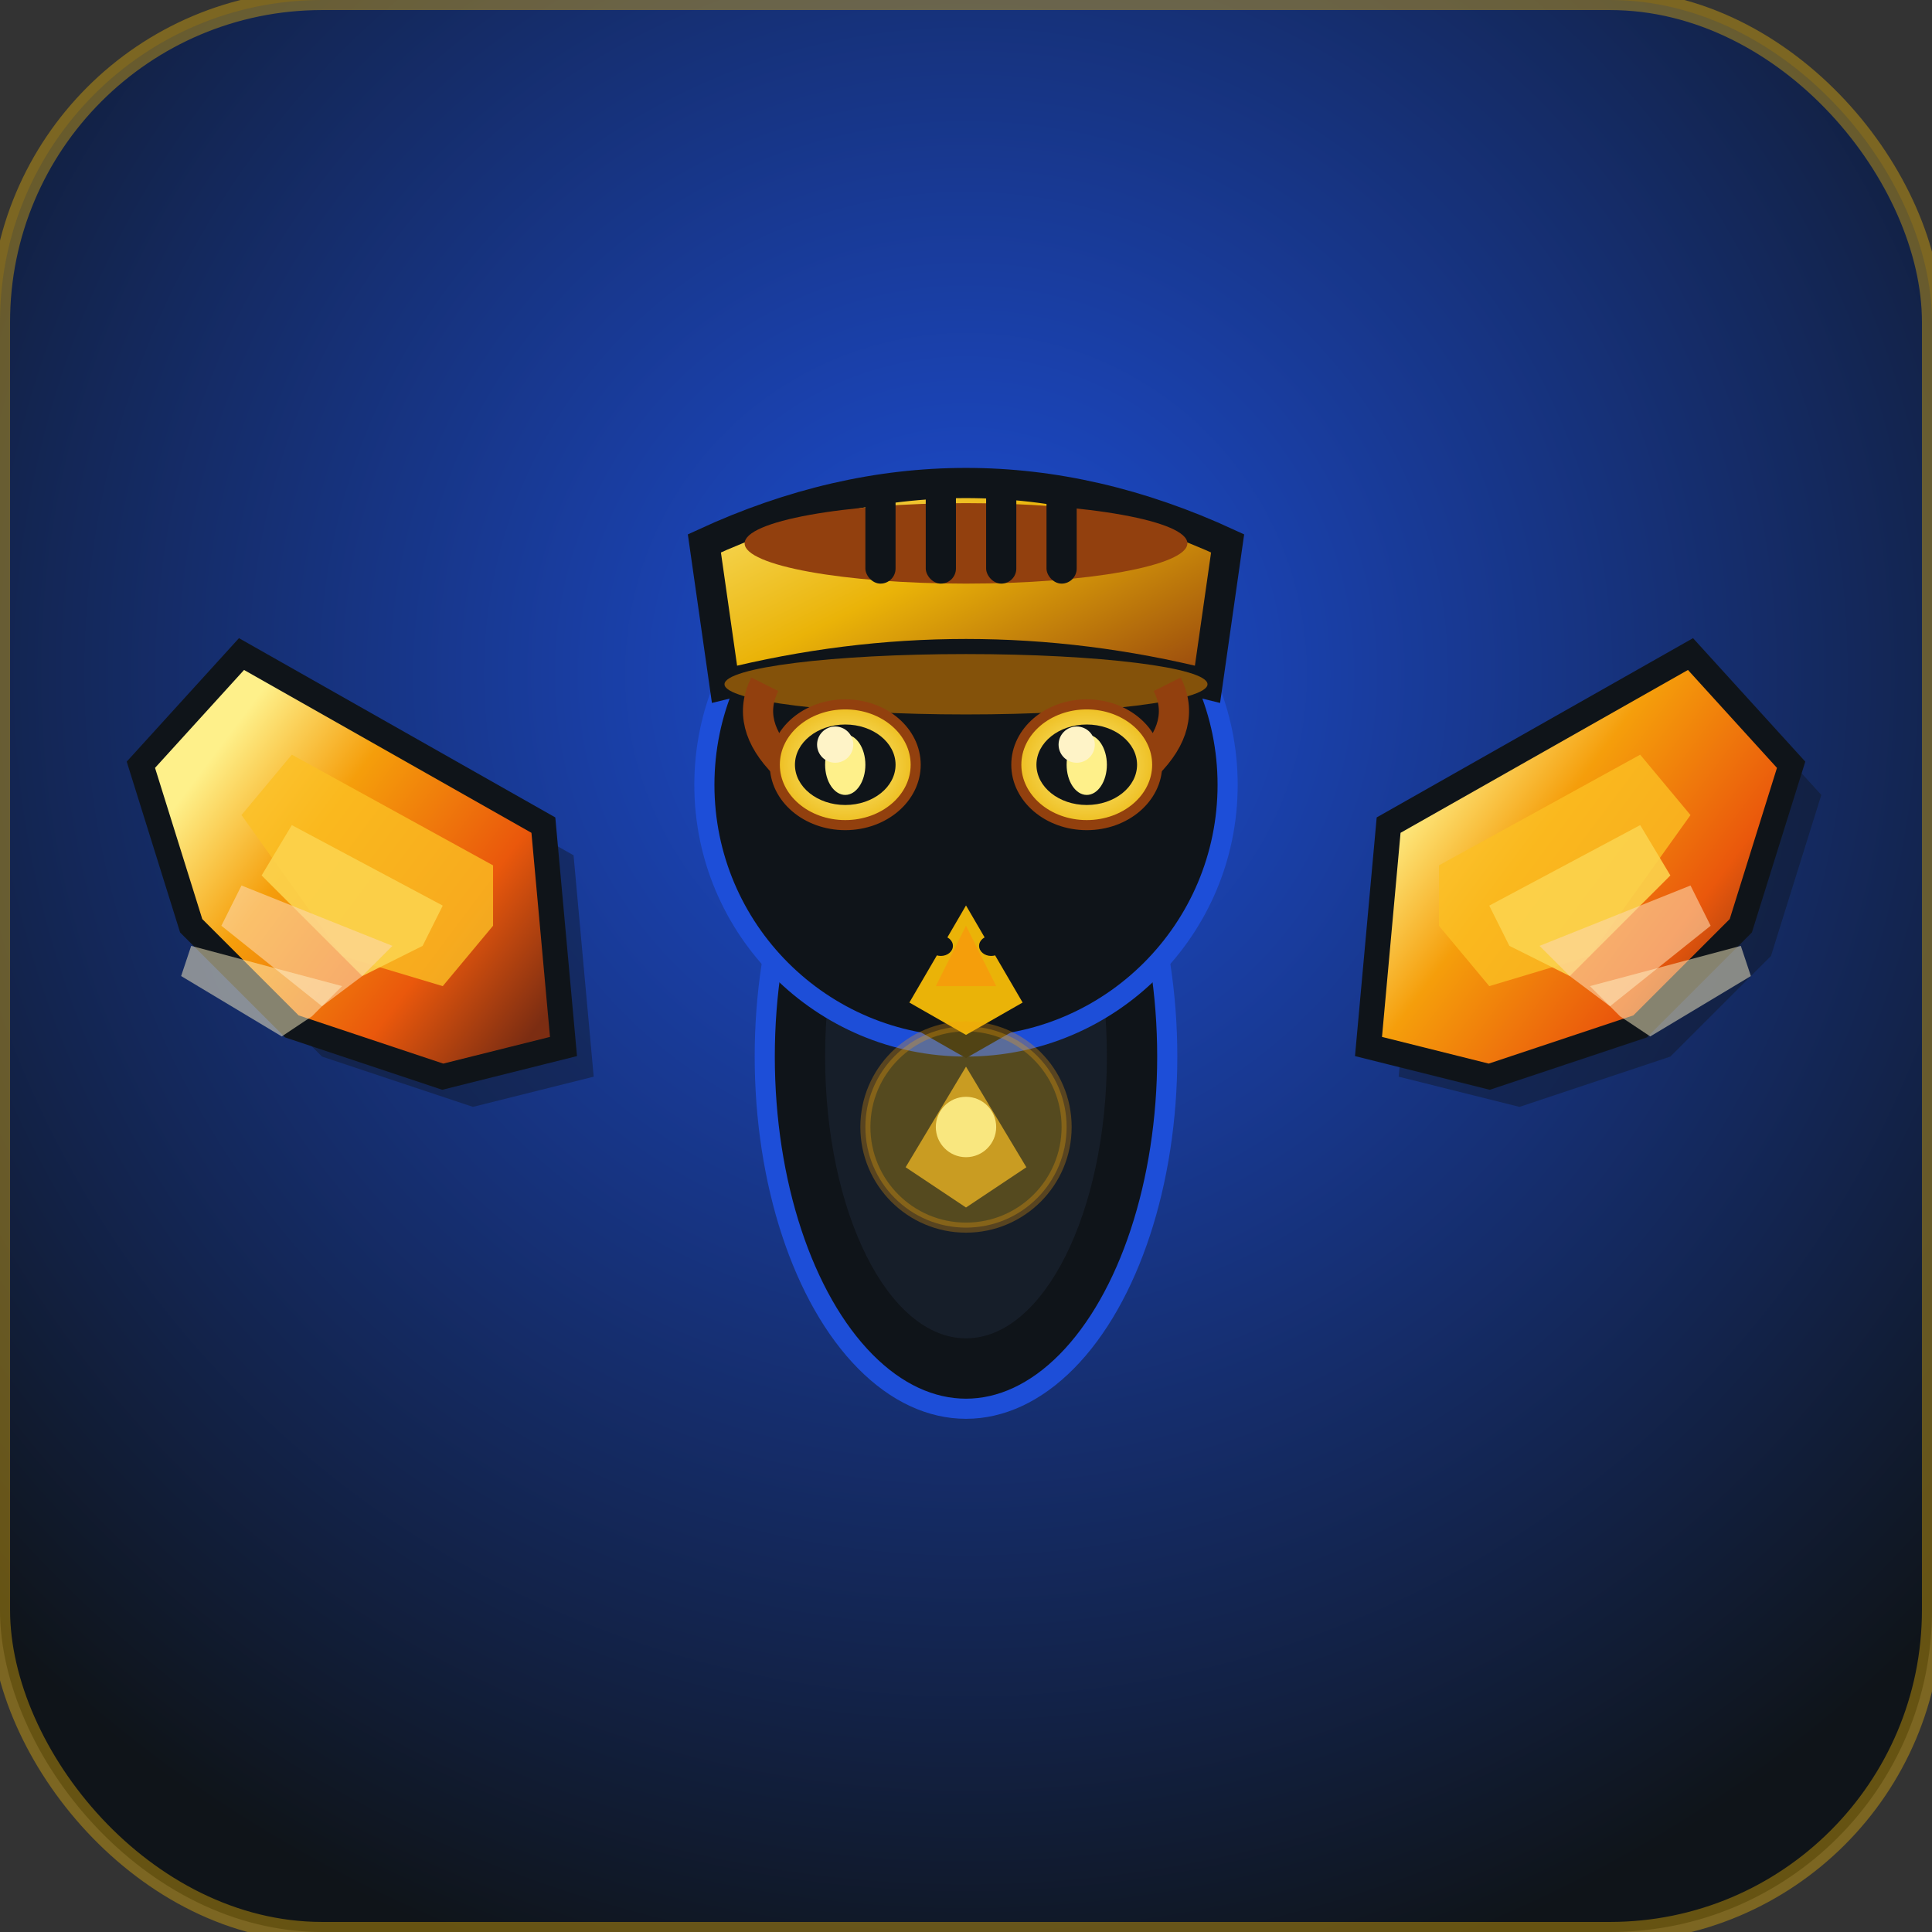 <svg xmlns="http://www.w3.org/2000/svg" viewBox="0 0 192 192" width="192" height="192">
  <rect x="0" y="0" width="192" height="192" fill="#333333" stroke="none"/>
  <defs>
    <radialGradient id="bg4" cx="50%" cy="35%" r="70%">
      <stop offset="0%" style="stop-color:#1d4ed8"/>
      <stop offset="100%" style="stop-color:#0f1419"/>
    </radialGradient>
    <linearGradient id="helmet4" x1="0%" y1="0%" x2="100%" y2="100%">
      <stop offset="0%" style="stop-color:#fef08a"/>
      <stop offset="50%" style="stop-color:#eab308"/>
      <stop offset="100%" style="stop-color:#92400e"/>
    </linearGradient>
    <linearGradient id="wings4" x1="20%" y1="20%" x2="100%" y2="80%">
      <stop offset="0%" style="stop-color:#fef08a"/>
      <stop offset="30%" style="stop-color:#f59e0b"/>
      <stop offset="70%" style="stop-color:#ea580c"/>
      <stop offset="100%" style="stop-color:#7c2d12"/>
    </linearGradient>
    <radialGradient id="eyeGlow" cx="50%" cy="50%" r="60%">
      <stop offset="0%" style="stop-color:#fef08a"/>
      <stop offset="100%" style="stop-color:#eab308"/>
    </radialGradient>
  </defs>
  
  <!-- Background - rounded square for modern app icon -->
  <rect width="192" height="192" fill="url(#bg4)" rx="32" ry="32"/>
  
  <!-- Hawk positioned for square format -->
  <g transform="translate(96,100)">
    <!-- Wing shadows for depth -->
    <path d="M-42,-18 L-72,-35 L-82,-24 L-77,-8 L-67,2 L-52,7 L-40,4 Z" fill="#0f1419" opacity="0.4" transform="translate(3,3)"/>
    <path d="M42,-18 L72,-35 L82,-24 L77,-8 L67,2 L52,7 L40,4 Z" fill="#0f1419" opacity="0.4" transform="translate(3,3)"/>
    
    <!-- Wings - geometric and sharp -->
    <!-- Left wing -->
    <path d="M-42,-18 L-72,-35 L-82,-24 L-77,-8 L-67,2 L-52,7 L-40,4 Z" fill="url(#wings4)" stroke="#0f1419" stroke-width="2.5"/>
    <!-- Wing feather details -->
    <path d="M-47,-14 L-67,-25 L-72,-19 L-62,-5 L-52,-2 L-47,-8 Z" fill="#fbbf24" opacity="0.8"/>
    <path d="M-52,-10 L-67,-18 L-70,-13 L-60,-3 L-54,-6 Z" fill="#fcd34d" opacity="0.9"/>
    <path d="M-57,-6 L-72,-12 L-74,-8 L-64,0 L-60,-3 Z" fill="#fed7aa" opacity="0.6"/>
    <path d="M-62,-2 L-77,-6 L-78,-3 L-68,3 L-65,1 Z" fill="#fef3c7" opacity="0.5"/>
    
    <!-- Right wing -->
    <path d="M42,-18 L72,-35 L82,-24 L77,-8 L67,2 L52,7 L40,4 Z" fill="url(#wings4)" stroke="#0f1419" stroke-width="2.5"/>
    <!-- Wing feather details -->
    <path d="M47,-14 L67,-25 L72,-19 L62,-5 L52,-2 L47,-8 Z" fill="#fbbf24" opacity="0.8"/>
    <path d="M52,-10 L67,-18 L70,-13 L60,-3 L54,-6 Z" fill="#fcd34d" opacity="0.9"/>
    <path d="M57,-6 L72,-12 L74,-8 L64,0 L60,-3 Z" fill="#fed7aa" opacity="0.6"/>
    <path d="M62,-2 L77,-6 L78,-3 L68,3 L65,1 Z" fill="#fef3c7" opacity="0.5"/>
    
    <!-- Body - streamlined -->
    <ellipse cx="0" cy="5" rx="20" ry="35" fill="#0f1419" stroke="#1d4ed8" stroke-width="2"/>
    <ellipse cx="0" cy="5" rx="14" ry="28" fill="#1e293b" opacity="0.5"/>
    
    <!-- Head - alert and focused -->
    <circle cx="0" cy="-22" r="26" fill="#0f1419" stroke="#1d4ed8" stroke-width="2"/>
    
    <!-- Safety helmet - premium construction style -->
    <path d="M-26,-46 Q0,-58 26,-46 L24,-32 Q0,-38 -24,-32 Z" fill="url(#helmet4)" stroke="#0f1419" stroke-width="3"/>
    <!-- Helmet structural details -->
    <ellipse cx="0" cy="-46" rx="22" ry="4" fill="#92400e"/>
    <ellipse cx="0" cy="-32" rx="24" ry="3" fill="#a16207" opacity="0.8"/>
    <!-- Ventilation slots -->
    <rect x="-10" y="-52" width="3" height="10" fill="#0f1419" rx="1.5"/>
    <rect x="-4" y="-52" width="3" height="10" fill="#0f1419" rx="1.5"/>
    <rect x="2" y="-52" width="3" height="10" fill="#0f1419" rx="1.5"/>
    <rect x="8" y="-52" width="3" height="10" fill="#0f1419" rx="1.5"/>
    <!-- Side reinforcement -->
    <path d="M-20,-32 Q-22,-28 -18,-24" fill="none" stroke="#92400e" stroke-width="3"/>
    <path d="M20,-32 Q22,-28 18,-24" fill="none" stroke="#92400e" stroke-width="3"/>
    
    <!-- Eyes - intense and watchful -->
    <ellipse cx="-12" cy="-24" rx="7" ry="6" fill="url(#eyeGlow)" stroke="#92400e" stroke-width="1"/>
    <ellipse cx="12" cy="-24" rx="7" ry="6" fill="url(#eyeGlow)" stroke="#92400e" stroke-width="1"/>
    <ellipse cx="-12" cy="-24" rx="5" ry="4" fill="#0f1419"/>
    <ellipse cx="12" cy="-24" rx="5" ry="4" fill="#0f1419"/>
    <!-- Pupils with intense focus -->
    <ellipse cx="-12" cy="-24" rx="2" ry="3" fill="#fef08a"/>
    <ellipse cx="12" cy="-24" rx="2" ry="3" fill="#fef08a"/>
    <!-- Eye highlights -->
    <circle cx="-13" cy="-26" r="1.8" fill="#fef3c7"/>
    <circle cx="11" cy="-26" r="1.8" fill="#fef3c7"/>
    
    <!-- Beak - strong and defined -->
    <path d="M0,-12 L-7,0 L0,4 L7,0 Z" fill="#eab308" stroke="#0f1419" stroke-width="2"/>
    <path d="M0,-8 L-3,-2 L3,-2 Z" fill="#f59e0b"/>
    <ellipse cx="-2.5" cy="-6" rx="1.2" ry="1" fill="#0f1419"/>
    <ellipse cx="2.5" cy="-6" rx="1.2" ry="1" fill="#0f1419"/>
    
    <!-- Chest detail - construction badge -->
    <circle cx="0" cy="12" r="10" fill="#eab308" opacity="0.3" stroke="#f59e0b" stroke-width="1"/>
    <path d="M0,6 L-6,16 L0,20 L6,16 Z" fill="#fbbf24" opacity="0.7"/>
    <circle cx="0" cy="12" r="3" fill="#fef08a" opacity="0.9"/>
  </g>
  
  <!-- Premium border highlight -->
  <rect width="192" height="192" fill="none" stroke="#eab308" stroke-width="2" opacity="0.4" rx="32" ry="32"/>
</svg>